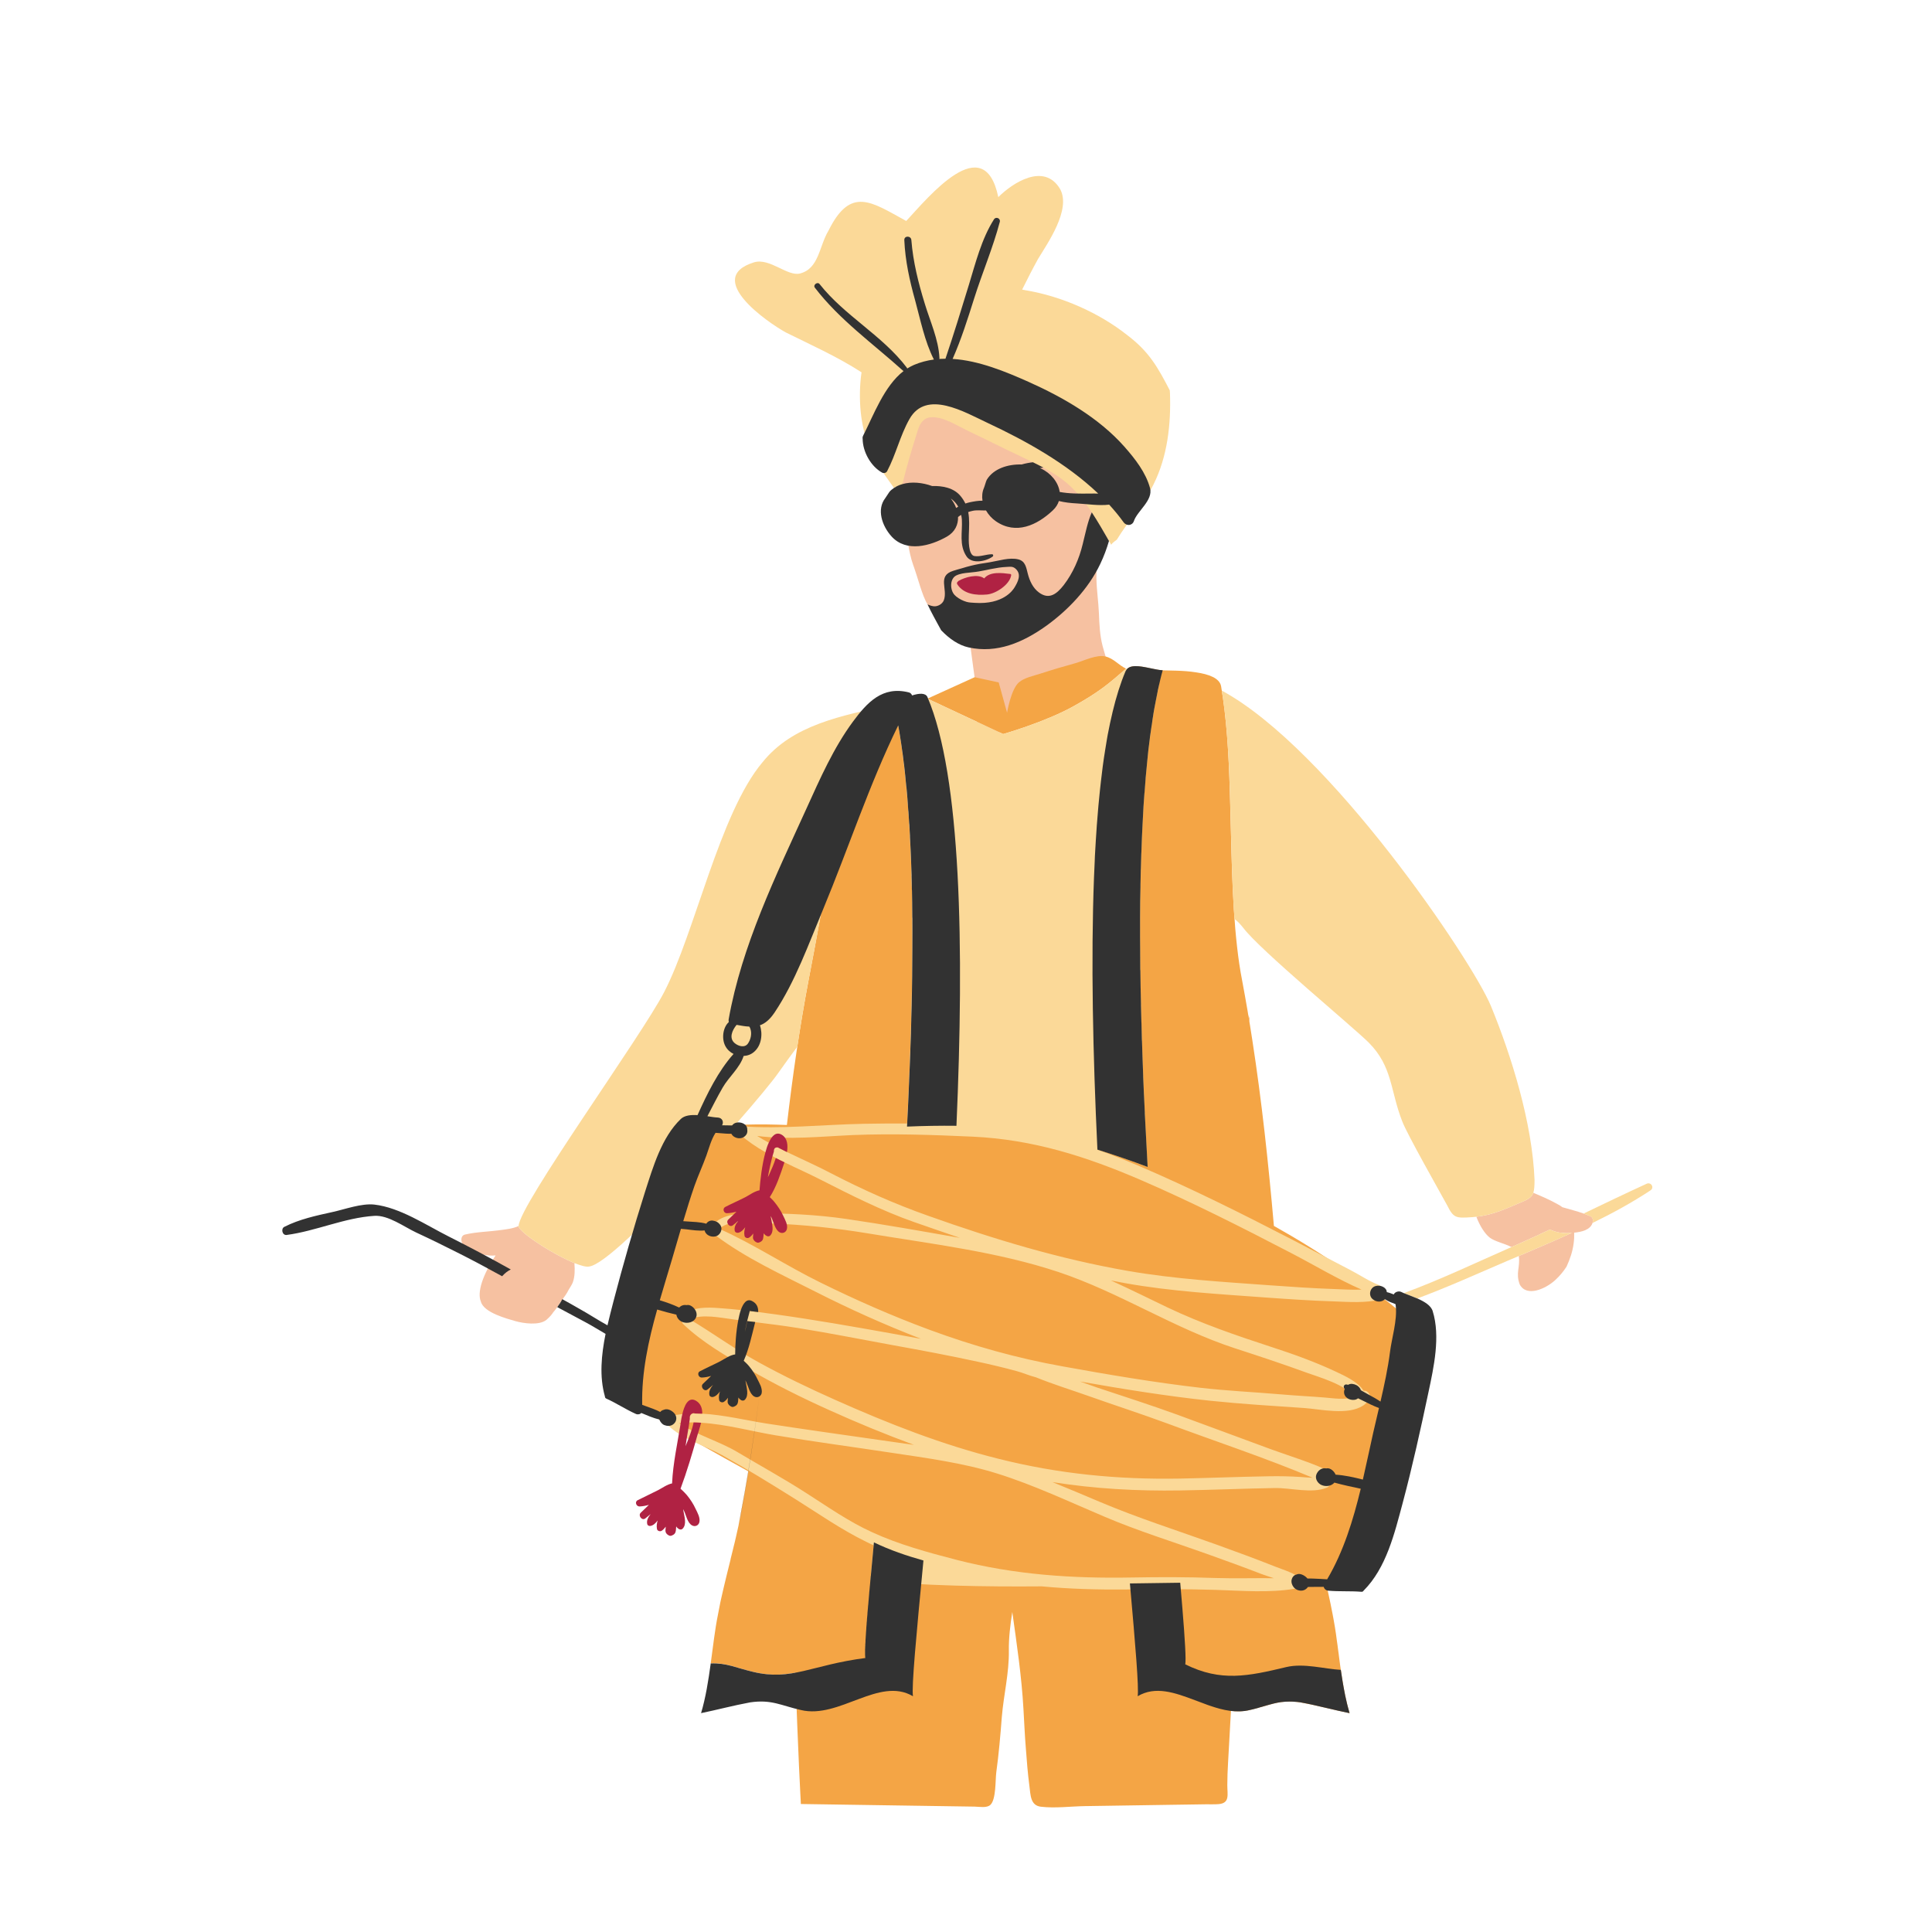 <svg width="145" height="145" viewBox="0 0 145 145" fill="none" xmlns="http://www.w3.org/2000/svg">
<path d="M43.123 94.801C41.658 94.212 39.377 92.77 38.954 92.135C38.931 92.113 38.924 92.067 38.924 92.015C38.508 92.211 37.934 92.271 37.534 92.324C36.651 92.445 35.76 92.453 34.891 92.657C34.672 92.709 34.604 92.928 34.634 93.117C34.74 93.812 35.707 94.023 36.266 94.159C36.583 94.235 36.892 94.25 37.194 94.22C36.235 95.677 35.79 96.984 36.092 97.694C36.318 98.525 38.063 98.97 38.675 99.151C39.256 99.317 40.464 99.506 41.016 99.053C41.069 99.015 41.356 98.736 41.446 98.6C41.469 98.562 41.499 98.525 41.522 98.487C41.575 98.434 41.688 98.29 41.824 98.102C41.914 97.973 42.013 97.822 42.103 97.671C42.126 97.641 42.156 97.611 42.179 97.573C42.337 97.354 42.549 97.075 42.685 96.788C42.821 96.576 42.934 96.387 42.987 96.251C43.153 95.821 43.145 95.247 43.115 94.892C43.115 94.862 43.123 94.832 43.123 94.801Z" fill="#F6C1A1"/>
<path d="M119.353 91.275C119.187 91.207 119.02 91.139 118.854 91.078C118.326 90.889 117.789 90.761 117.253 90.602C117.155 90.519 117.042 90.451 116.913 90.383C116.324 90.051 115.697 89.779 115.078 89.522C115.071 89.538 115.063 89.553 115.056 89.575C114.965 89.809 114.791 89.938 114.497 90.089C114.331 90.164 114.119 90.255 113.855 90.368C112.805 90.821 111.891 91.199 110.804 91.32C111.053 91.984 111.438 92.604 111.816 92.891C112.178 93.17 112.926 93.329 113.439 93.593C113.454 93.585 113.477 93.578 113.492 93.57C114.444 93.155 115.388 92.725 116.324 92.279C116.687 92.453 117.079 92.543 117.51 92.543C117.555 92.543 117.616 92.543 117.669 92.543C117.759 92.536 117.857 92.536 117.971 92.528C116.649 93.132 115.312 93.706 113.991 94.265C114.104 95.149 113.734 95.519 114.059 96.402C114.587 97.384 116.022 96.712 116.709 96.085C117.057 95.768 117.336 95.428 117.57 95.066C117.827 94.507 118.031 93.925 118.107 93.299C118.144 93.034 118.152 92.77 118.144 92.513C118.696 92.46 119.338 92.317 119.519 91.796C119.519 91.796 119.519 91.796 119.519 91.788C119.587 91.599 119.557 91.373 119.353 91.275Z" fill="#F6C1A1"/>
<path d="M83.375 39.127C83.345 37.995 83.307 36.862 83.277 35.721C82.477 31.039 81.064 27.565 74.305 27.437C73.716 27.482 73.127 27.527 72.53 27.573C72.53 27.573 65.809 29.861 67.455 37.474C67.606 38.183 67.652 38.047 67.773 38.682C68.067 40.2 68.203 41.461 68.52 42.352C68.921 43.462 69.2 44.686 69.615 45.365C70.99 47.623 72.417 47.593 73.021 47.45C72.878 47.699 72.765 47.948 72.825 48.462C73.135 50.916 73.414 52.321 73.437 53.778C73.437 53.982 72.916 54.798 73.067 54.979C73.18 55.13 73.422 55.085 73.618 55.085C75.846 55.085 77.636 54.088 79.539 53.008C80.619 52.411 81.699 51.77 82.869 51.324C83.292 51.143 83.315 51.188 83.292 50.795C83.239 49.987 82.952 49.24 82.748 48.469C82.544 47.676 82.507 46.853 82.477 46.038C82.439 45.154 82.303 44.278 82.288 43.394C82.288 43.024 82.295 42.654 82.31 42.284C82.907 41.272 83.292 40.2 83.375 39.127Z" fill="#F6C1A1"/>
<path d="M93.692 76.201C93.722 76.374 93.745 76.54 93.775 76.714C93.782 76.525 93.775 76.344 93.692 76.201Z" fill="#F4A545"/>
<path d="M80.581 53C82.462 51.951 83.171 51.354 84.516 50.184C83.927 49.904 83.594 49.421 82.968 49.27C82.295 49.111 81.359 49.587 80.725 49.768C79.841 50.017 78.965 50.267 78.097 50.553C77.598 50.72 76.873 50.856 76.465 51.218C75.869 51.747 75.582 53.491 75.582 53.491L74.955 51.218L73.15 50.825L69.608 52.434L75.287 55.092C75.287 55.092 78.429 54.201 80.581 53Z" fill="#F4A545"/>
<path d="M99.921 118.847C100.125 118.809 100.322 118.772 100.518 118.734C100.518 118.734 100.518 118.734 100.526 118.734L102.625 113.825L104.724 108.909L105.366 98.683C102.542 96.319 99.249 94.046 95.609 92.007C95.194 87.287 94.703 82.673 93.985 78.036C93.759 76.555 93.502 75.068 93.223 73.58C93.064 72.772 92.943 71.934 92.845 71.065C92.43 67.425 92.43 63.324 92.301 59.397C92.218 56.603 92.06 53.892 91.644 51.498C91.531 50.886 90.7 50.599 89.779 50.463C89.273 50.38 88.744 50.35 88.284 50.335C87.838 50.319 87.468 50.319 87.264 50.312C86.358 50.267 84.817 49.579 84.47 50.388C81.759 56.724 81.653 71.412 82.37 86.282C82.136 86.207 81.91 86.147 81.683 86.079C81.411 85.996 81.139 85.912 80.867 85.829C80.324 85.678 79.772 85.52 79.213 85.376C76.276 84.621 73.074 84.44 69.879 84.5C69.275 84.508 68.671 84.53 68.074 84.553C68.709 72.243 68.754 60.039 67.077 52.774C66.911 52.849 66.753 52.932 66.609 53.001C66.571 53.023 66.534 53.038 66.496 53.061C66.367 53.121 66.247 53.182 66.156 53.227C65.952 53.318 65.763 53.416 65.575 53.529C64.691 54.065 64.019 54.836 63.83 55.885C63.218 59.397 62.72 62.32 62.199 65.288C61.746 67.878 61.27 70.506 60.681 73.58C59.993 77.213 59.48 80.815 59.057 84.432C58.06 84.394 57.071 84.372 56.081 84.402C55.009 84.425 53.929 84.508 52.834 84.681C52.804 84.689 52.781 84.689 52.751 84.697L46.891 104.725C47.623 105.299 48.409 105.842 49.224 106.379C51.384 107.798 53.778 109.105 56.165 110.427C55.991 111.461 55.81 112.503 55.606 113.553C55.583 113.719 55.545 113.878 55.515 114.036C55.485 114.195 55.455 114.354 55.425 114.505C55.372 114.754 55.311 115.003 55.258 115.252C55.251 115.283 55.243 115.32 55.236 115.35C55.183 115.585 55.13 115.819 55.069 116.045C55.054 116.106 55.039 116.166 55.024 116.234C54.964 116.483 54.903 116.74 54.835 116.997C54.835 117.012 54.828 117.035 54.828 117.05C54.745 117.382 54.662 117.722 54.579 118.054C54.541 118.19 54.511 118.326 54.48 118.462C54.435 118.628 54.397 118.794 54.36 118.96C54.322 119.104 54.292 119.24 54.261 119.383C54.216 119.572 54.178 119.753 54.133 119.942C54.11 120.055 54.088 120.169 54.058 120.282C53.997 120.584 53.937 120.879 53.884 121.181C53.65 122.329 53.514 123.59 53.34 124.843C54.541 124.791 55.236 125.176 56.527 125.478C56.557 125.485 56.587 125.493 56.61 125.493C56.708 125.516 56.806 125.538 56.897 125.553C56.935 125.561 56.98 125.576 57.018 125.584C57.131 125.599 57.245 125.614 57.35 125.629C57.388 125.636 57.418 125.636 57.448 125.644C57.562 125.652 57.675 125.667 57.781 125.674C57.796 125.674 57.803 125.674 57.819 125.674C57.932 125.682 58.045 125.682 58.151 125.689C58.173 125.689 58.196 125.689 58.211 125.689C58.332 125.689 58.438 125.682 58.551 125.682C58.566 125.674 58.589 125.674 58.604 125.674C58.838 125.659 59.08 125.636 59.314 125.599C59.321 125.599 59.329 125.599 59.337 125.599C59.457 125.584 59.571 125.561 59.691 125.538C59.699 125.538 59.699 125.538 59.699 125.538C59.865 131.051 60.107 135.394 60.107 135.394C61.444 135.409 62.78 135.431 64.117 135.454C66.292 135.484 68.459 135.522 70.627 135.552C71.473 135.567 72.319 135.575 73.157 135.59C73.504 135.598 74.071 135.711 74.335 135.454C74.765 135.039 74.697 133.589 74.773 133.015C74.962 131.64 75.083 130.243 75.188 128.861C75.332 127.162 75.74 125.576 75.717 123.877C75.702 122.933 75.823 121.959 75.974 120.984C76.314 123.409 76.676 125.833 76.812 128.265C76.872 129.254 76.91 130.251 76.993 131.233C77.061 132.169 77.137 133.113 77.258 134.034C77.348 134.737 77.333 135.507 78.126 135.598C79.191 135.726 80.369 135.567 81.441 135.552C83.586 135.515 85.731 135.484 87.868 135.454C88.737 135.439 89.605 135.424 90.474 135.416C90.806 135.409 91.146 135.431 91.478 135.401C92.316 135.318 92.112 134.691 92.112 133.981C92.112 132.849 92.211 131.723 92.263 130.598C92.301 129.866 92.339 129.133 92.384 128.408C92.853 128.461 93.328 128.453 93.797 128.34C95.299 128 95.987 127.532 97.603 127.766C98.872 128 100.14 128.34 101.288 128.574C100.956 127.464 100.76 126.248 100.586 125.025C100.563 124.813 100.533 124.609 100.503 124.398C100.48 124.209 100.458 124.013 100.427 123.824C100.397 123.575 100.367 123.333 100.329 123.099C100.314 122.948 100.284 122.797 100.269 122.646C100.239 122.472 100.216 122.291 100.186 122.11C100.155 121.898 100.118 121.702 100.08 121.498C100.057 121.392 100.042 121.286 100.02 121.181C99.921 120.645 99.808 120.108 99.687 119.565C99.634 119.353 99.589 119.134 99.536 118.915C99.665 118.892 99.793 118.87 99.921 118.847Z" fill="#F4A545"/>
<path d="M116.325 92.279C115.389 92.725 114.445 93.155 113.493 93.57C113.478 93.578 113.455 93.586 113.44 93.593C110.774 94.764 108.108 96.04 105.359 97.052C105.654 97.173 106.016 97.301 106.371 97.452C108.652 96.606 110.88 95.594 113.1 94.643C113.395 94.522 113.697 94.394 113.991 94.265C115.313 93.706 116.65 93.132 117.971 92.528C117.858 92.536 117.76 92.536 117.669 92.543C117.178 92.566 116.733 92.468 116.325 92.279Z" fill="#FBD998"/>
<path d="M123.582 88.843C121.996 89.568 120.425 90.323 118.854 91.078C119.021 91.138 119.187 91.206 119.353 91.282C119.557 91.373 119.587 91.599 119.519 91.788C121.022 91.055 122.487 90.255 123.869 89.341C124.186 89.129 123.914 88.692 123.582 88.843Z" fill="#FBD998"/>
<path d="M52.751 84.697C52.948 84.666 53.144 84.636 53.348 84.606C53.363 84.606 53.386 84.606 53.408 84.598C53.597 84.576 53.786 84.553 53.967 84.531C54.171 84.508 54.375 84.493 54.571 84.478C54.775 84.463 54.971 84.447 55.168 84.432H55.175C56.776 82.605 58.008 81.109 58.377 80.573C58.899 79.833 59.382 79.176 59.843 78.549C60.092 76.903 60.364 75.241 60.681 73.58C61.95 66.995 62.675 62.471 63.83 55.885C64.057 54.617 64.993 53.756 66.156 53.219C66.322 53.144 66.549 53.031 66.806 52.902C63.181 53.725 59.51 54.367 57.222 57.215C54.005 61.036 52.162 69.993 49.844 74.463C48.144 77.764 38.954 90.451 38.923 92.015C38.923 92.067 38.931 92.113 38.953 92.135C39.377 92.77 41.657 94.212 43.122 94.801C43.598 94.99 43.983 95.096 44.202 95.058C45.26 94.945 48.537 91.713 51.686 88.314L52.751 84.697Z" fill="#FBD998"/>
<path d="M110.495 91.35C110.601 91.343 110.699 91.335 110.805 91.32C111.892 91.199 112.806 90.821 113.856 90.368C114.12 90.255 114.331 90.164 114.497 90.089C114.792 89.938 114.966 89.809 115.056 89.575C115.064 89.553 115.071 89.537 115.079 89.522C115.147 89.303 115.17 89.009 115.17 88.563C115.003 84.281 113.448 79.274 111.892 75.491C110.48 72.092 99.794 56.218 91.698 51.83C92.528 56.92 92.234 63.324 92.649 68.966C92.861 69.124 93.08 69.343 93.322 69.653C94.552 71.292 101.576 77.099 102.724 78.247C104.529 80.06 104.332 81.85 105.239 84.153C105.563 85.052 108.116 89.545 108.607 90.451C109.098 91.433 109.264 91.433 110.495 91.35Z" fill="#FBD998"/>
<path d="M100.08 96.742C98.487 96.689 96.893 96.576 95.307 96.463C91.743 96.206 88.17 95.995 84.644 95.383C79.493 94.484 74.599 93.004 69.675 91.252C67.13 90.353 64.759 89.296 62.357 88.05C61.277 87.483 60.16 86.993 59.065 86.464C58.853 86.358 58.634 86.252 58.415 86.139C58.4 86.139 58.385 86.124 58.37 86.116C58.272 86.109 58.196 86.132 58.151 86.177C58.196 86.132 58.272 86.109 58.37 86.116C58.143 86.003 57.917 85.882 57.698 85.761C57.403 85.603 57.109 85.429 56.829 85.255C59.201 85.558 61.64 85.293 64.011 85.188C66.987 85.067 70.023 85.172 72.998 85.308C77.529 85.52 81.509 86.788 85.64 88.571C89.484 90.232 93.223 92.128 96.938 94.061C98.668 94.96 100.39 96.002 102.187 96.787C101.477 96.818 100.752 96.765 100.08 96.742ZM92.679 101.19C94.514 101.787 96.327 102.384 98.139 103.048C98.781 103.282 101.183 103.977 101.59 104.853C100.948 105.08 100.08 104.944 99.468 104.891C98.358 104.8 97.24 104.747 96.13 104.649C94.106 104.476 92.075 104.385 90.058 104.151C86.607 103.751 83.171 103.169 79.757 102.55C76.299 101.93 73.021 101.009 69.713 99.786C66.941 98.759 64.23 97.565 61.58 96.259C59.019 95.005 56.595 93.389 53.99 92.226C54.783 91.433 56.859 91.788 57.811 91.818C60.281 91.909 62.69 92.166 65.129 92.566C69.894 93.359 74.856 93.94 79.455 95.473C84.024 96.999 88.102 99.695 92.679 101.19ZM82.914 113.84C85.399 114.897 87.989 115.698 90.527 116.604C91.924 117.103 93.321 117.609 94.71 118.145C94.952 118.235 95.269 118.334 95.602 118.447C94.144 118.432 92.679 118.477 91.221 118.432C89.137 118.356 87.068 118.356 84.976 118.394C80.475 118.477 76.147 118.19 71.775 117.065C69.645 116.514 67.455 115.917 65.454 114.996C63.687 114.195 62.086 113.062 60.454 112.02C58.785 110.948 57.033 109.989 55.326 108.969C53.974 108.168 52.283 107.7 50.969 106.809C51.007 106.802 51.044 106.794 51.09 106.794C51.294 106.771 51.513 106.764 51.731 106.756C51.837 106.756 51.951 106.756 52.056 106.756C52.245 106.764 52.426 106.764 52.615 106.779C54.503 106.892 56.467 107.436 58.211 107.723C61.081 108.206 63.958 108.584 66.836 109.022C69.487 109.422 72.258 109.785 74.818 110.585C77.582 111.446 80.256 112.715 82.914 113.84ZM103.773 96.735C103.735 96.614 103.652 96.501 103.509 96.448C102.814 96.198 102.028 95.67 101.341 95.315C99.868 94.552 98.403 93.774 96.931 93.011C93.192 91.078 89.424 89.198 85.557 87.536C84.417 87.053 83.292 86.607 82.151 86.215C82.317 86.267 82.484 86.313 82.642 86.366C83.05 86.494 83.458 86.63 83.858 86.766C84.628 87.023 85.384 87.294 86.131 87.582C85.346 73.723 85.157 59.427 87 51.362C86.094 50.931 85.24 50.523 84.508 50.184C83.171 51.354 82.461 51.951 80.581 53.001C78.428 54.201 75.287 55.092 75.287 55.092L69.615 52.434H69.607C68.928 52.668 68.255 52.933 67.606 53.25L67.772 52.676C67.546 52.736 67.319 52.782 67.085 52.842C68.739 60.062 68.709 72.122 68.082 84.319C66.994 84.311 65.914 84.327 64.842 84.342C61.723 84.402 58.657 84.757 55.53 84.523C55.266 84.5 55.213 84.893 55.425 84.999C55.44 85.037 55.47 85.082 55.508 85.12C56.112 85.648 56.761 86.086 57.449 86.479C57.622 86.585 57.796 86.683 57.977 86.773C58.06 86.819 58.143 86.864 58.226 86.909C58.438 87.023 58.657 87.128 58.876 87.234C59.767 87.672 60.681 88.072 61.564 88.525C63.898 89.711 66.156 90.859 68.633 91.728C69.773 92.12 70.906 92.521 72.047 92.906C69.215 92.407 66.375 91.901 63.528 91.486C61.27 91.154 59.004 91.063 56.724 91.048C55.674 91.04 53.854 91.078 53.34 92.219C53.242 92.438 53.438 92.634 53.612 92.611C53.635 92.649 53.665 92.687 53.703 92.717C55.953 94.416 58.687 95.67 61.194 96.939C63.762 98.245 66.39 99.423 69.079 100.465C69.094 100.473 69.101 100.473 69.109 100.48C68.354 100.337 67.599 100.201 66.836 100.065C63.966 99.552 61.089 99.046 58.204 98.645C57.773 98.585 57.343 98.525 56.905 98.472C56.701 98.449 56.497 98.419 56.293 98.396C56.285 98.396 56.278 98.396 56.27 98.396C56.225 98.555 56.134 98.925 56.081 99.151C56.097 99.159 56.112 99.159 56.127 99.159C56.338 99.189 56.55 99.212 56.761 99.242C57.788 99.37 58.823 99.499 59.858 99.665C62.274 100.05 64.676 100.533 67.085 100.971C69.184 101.349 71.276 101.742 73.361 102.195C74.35 102.406 75.332 102.64 76.306 102.905C76.789 103.033 77.265 103.252 77.756 103.373C79.04 103.894 80.384 104.309 81.668 104.763C83.639 105.465 85.618 106.099 87.581 106.824C91.214 108.176 94.952 109.407 98.524 110.91C98.207 110.902 97.882 110.865 97.603 110.849C96.802 110.797 96.025 110.782 95.232 110.797C93.004 110.834 90.783 110.925 88.563 110.97C83.911 111.053 79.478 110.623 74.962 109.49C70.71 108.433 66.647 106.832 62.652 105.049C60.703 104.181 58.785 103.26 56.92 102.233C55.13 101.251 53.499 100.05 51.754 99.008C52.743 98.6 54.02 98.894 55.032 99.023C55.16 99.038 55.281 99.061 55.409 99.076C55.636 99.098 55.855 99.129 56.081 99.151C56.134 98.925 56.225 98.555 56.27 98.396C56.051 98.366 55.825 98.343 55.606 98.321C55.07 98.26 54.533 98.215 53.997 98.177C53.106 98.109 52.019 98.064 51.316 98.691C51.218 98.781 51.226 98.894 51.278 98.978C51.18 99.076 51.15 99.249 51.271 99.37C52.683 100.73 54.465 101.749 56.142 102.731C58.105 103.871 60.145 104.891 62.214 105.82C64.313 106.771 66.443 107.647 68.595 108.44C67.772 108.32 66.949 108.214 66.141 108.093C63.256 107.678 60.364 107.277 57.486 106.832C56.006 106.598 54.33 106.19 52.706 106.099C52.509 106.092 52.306 106.084 52.109 106.084C52.064 106.084 52.011 106.084 51.966 106.084C51.709 106.084 51.46 106.099 51.211 106.129C50.901 106.16 50.591 106.213 50.297 106.288C50.13 106.197 49.957 106.28 49.881 106.424C49.655 106.583 49.798 106.99 50.108 106.945C51.195 108.017 52.887 108.486 54.194 109.211C56.051 110.245 57.894 111.386 59.691 112.511C61.459 113.621 63.158 114.814 65.038 115.728C65.212 115.819 65.386 115.894 65.567 115.977C65.476 116.921 65.393 117.805 65.318 118.621C69.328 119.013 73.867 119.096 78.202 119.059C78.194 119.059 78.186 119.059 78.179 119.059C80.271 119.255 82.378 119.315 84.53 119.293C86.773 119.263 89.001 119.255 91.244 119.323C93.192 119.383 95.262 119.565 97.203 119.232C97.595 119.482 98.101 118.923 97.724 118.56C97.195 118.062 96.357 117.835 95.692 117.571C94.22 116.982 92.732 116.446 91.237 115.902C88.337 114.86 85.391 113.923 82.552 112.722C81.374 112.224 80.18 111.718 78.987 111.235C82.144 111.733 85.316 111.914 88.578 111.861C90.942 111.824 93.306 111.718 95.67 111.68C96.855 111.658 98.449 112.111 99.566 111.658C99.748 111.59 99.838 111.439 99.861 111.288C100.171 111.136 100.299 110.676 99.906 110.479C98.456 109.77 96.908 109.324 95.398 108.773C93.041 107.912 90.7 107.028 88.337 106.167C86.358 105.45 84.357 104.808 82.355 104.143C81.925 103.992 81.487 103.841 81.056 103.683C84.311 104.257 87.589 104.785 90.874 105.133C93.208 105.374 95.556 105.518 97.897 105.676C99.106 105.759 101.152 106.25 102.308 105.488C102.353 105.465 102.398 105.435 102.436 105.389C102.542 105.306 102.64 105.223 102.723 105.11C102.988 104.77 102.67 104.324 102.346 104.385C101.923 103.705 100.933 103.267 100.299 102.965C98.766 102.24 97.097 101.636 95.488 101.115C92.785 100.231 90.194 99.348 87.619 98.124C86.207 97.445 84.802 96.75 83.375 96.1C83.722 96.168 84.062 96.236 84.409 96.297C87.929 96.931 91.493 97.12 95.043 97.384C96.727 97.505 98.411 97.618 100.095 97.671C101.243 97.716 102.497 97.807 103.622 97.528C104.037 97.429 104.022 96.946 103.773 96.735Z" fill="#FBD998"/>
<path d="M58.967 24.945C60.674 25.798 62.833 26.757 64.661 27.943C64.585 28.449 64.548 28.955 64.54 29.453C64.51 31.432 64.888 33.229 65.93 34.921C66.292 35.502 66.693 36.061 67.093 36.62C67.289 36.492 67.501 36.394 67.727 36.333C68.059 34.951 68.467 33.622 68.89 32.263C69.102 31.606 69.442 31.349 69.857 31.319C70.756 31.236 71.828 31.945 72.606 32.316C73.573 32.776 74.539 33.252 75.506 33.728C76.17 34.053 76.85 34.362 77.522 34.694C77.787 34.823 78.043 34.951 78.308 35.095C78.625 35.268 78.934 35.45 79.237 35.639C80.385 36.364 81.223 37.368 81.94 38.455C82.401 39.15 82.816 39.883 83.232 40.6C83.292 40.698 83.353 40.797 83.405 40.902C83.383 40.849 83.541 40.706 83.821 40.502C84.682 39.09 85.822 37.851 86.57 36.364C87.627 34.256 87.891 31.825 87.808 29.499C87.808 29.431 87.801 29.363 87.793 29.295C86.894 27.565 86.252 26.402 84.599 25.149C82.484 23.472 79.667 22.233 76.994 21.788C76.903 21.773 76.805 21.758 76.714 21.735C77.099 20.957 77.492 20.187 77.9 19.447C78.617 18.254 80.4 15.746 79.569 14.198C78.376 12.167 75.997 13.722 74.924 14.795C73.852 9.659 69.683 14.795 68.014 16.585C65.394 15.15 63.845 13.956 62.184 17.302C61.467 18.495 61.467 20.164 60.039 20.527C59.088 20.761 57.774 19.334 56.588 19.689C52.774 20.882 57.66 24.227 58.967 24.945Z" fill="#FBD998"/>
<path d="M53.371 103.267C53.167 103.464 52.971 103.66 52.759 103.856C52.533 104.068 52.85 104.483 53.099 104.287C53.242 104.173 53.379 104.06 53.514 103.939C53.333 104.166 53.182 104.415 53.242 104.702C53.265 104.815 53.401 104.868 53.507 104.846C53.718 104.8 53.884 104.634 54.035 104.43C53.968 104.642 53.93 104.846 53.975 105.072C53.998 105.223 54.202 105.291 54.322 105.216C54.458 105.125 54.557 105.019 54.632 104.898C54.625 104.997 54.617 105.095 54.609 105.193C54.602 105.329 54.7 105.457 54.806 105.525C54.927 105.601 54.98 105.616 55.108 105.563C55.289 105.488 55.372 105.374 55.395 105.178C55.402 105.08 55.41 104.982 55.417 104.883C55.47 104.966 55.546 105.042 55.644 105.095C55.735 105.133 55.833 105.125 55.901 105.057C56.226 104.725 56.029 104.143 55.969 103.728C55.961 103.683 55.946 103.637 55.939 103.592C55.961 103.645 55.992 103.69 56.014 103.743C56.165 104.06 56.271 104.619 56.603 104.808C56.732 104.883 56.875 104.876 56.988 104.808C56.611 107.7 56.165 110.593 55.606 113.553C55.546 113.87 55.486 114.188 55.425 114.505C55.493 114.188 55.553 113.87 55.614 113.553C56.173 110.593 56.618 107.7 56.988 104.808C57.071 104.755 57.132 104.679 57.162 104.574C57.2 104.4 57.162 104.211 57.094 104.022C57.109 103.909 57.124 103.781 57.139 103.667C57.124 103.781 57.109 103.902 57.094 104.022C57.026 103.856 56.943 103.698 56.875 103.562C56.701 103.192 56.482 102.852 56.218 102.535C56.188 102.489 56.014 102.301 55.818 102.127C56.211 101.243 56.414 100.262 56.648 99.348L56.679 99.219C56.445 99.189 56.294 99.174 56.082 99.151C56.022 99.408 55.984 99.68 55.908 99.937C55.946 99.733 55.992 99.521 56.037 99.317C56.044 99.287 56.059 99.227 56.075 99.151C56.135 98.925 56.226 98.555 56.271 98.396C56.294 98.305 56.309 98.283 56.286 98.396C56.498 98.419 56.701 98.442 56.905 98.472C56.913 98.132 56.815 97.83 56.437 97.641C56.059 97.452 55.795 97.769 55.599 98.321C55.523 98.54 55.463 98.796 55.41 99.068C55.236 99.944 55.176 100.994 55.176 101.651C54.791 101.696 54.383 101.991 54.073 102.157C53.567 102.421 53.039 102.648 52.525 102.92C52.298 103.033 52.419 103.388 52.661 103.388C52.903 103.381 53.137 103.335 53.371 103.267Z" fill="#323232"/>
<path d="M103.411 97.029V97.022C103.411 97.014 103.419 97.014 103.419 97.014C103.419 97.022 103.419 97.022 103.411 97.029ZM107.527 98.404C107.399 97.981 106.908 97.686 106.372 97.452C106.017 97.301 105.654 97.173 105.36 97.052C105.292 97.022 105.224 96.991 105.163 96.961C104.967 96.871 104.687 96.961 104.604 97.15C104.431 97.082 104.257 97.014 104.083 96.976C104.061 96.599 103.577 96.417 103.23 96.523C102.799 96.651 102.679 97.248 103.041 97.52C103.185 97.633 103.358 97.694 103.517 97.686C103.524 97.686 103.524 97.686 103.524 97.686C103.638 97.679 103.743 97.648 103.842 97.588C103.842 97.588 103.842 97.588 103.842 97.58C103.872 97.558 103.91 97.535 103.932 97.505C103.947 97.512 103.97 97.528 103.985 97.535C104.212 97.686 104.484 97.784 104.733 97.875C104.74 97.92 104.748 97.966 104.755 98.018C104.876 99.091 104.446 100.465 104.325 101.447C104.166 102.701 103.894 103.947 103.608 105.193C103.343 105.012 103.064 104.853 102.777 104.702C102.565 104.589 102.354 104.46 102.135 104.339C102.112 104.279 102.09 104.226 102.052 104.173C101.908 103.985 101.727 103.894 101.493 103.864C101.38 103.849 101.266 103.879 101.176 103.932C101.146 103.924 101.108 103.917 101.078 103.909C100.889 103.871 100.783 104.075 100.904 104.219C100.911 104.226 100.919 104.234 100.927 104.241C100.896 104.309 100.874 104.377 100.874 104.453C100.859 104.883 101.289 105.117 101.674 105.057C101.765 105.042 101.855 105.004 101.923 104.944C102.044 105.004 102.165 105.057 102.278 105.117C102.679 105.321 103.079 105.518 103.494 105.676C103.351 106.288 103.207 106.907 103.064 107.519C102.807 108.674 102.558 109.86 102.286 111.046C101.606 110.872 100.927 110.721 100.239 110.676C100.149 110.457 99.945 110.26 99.733 110.207C99.665 110.192 99.597 110.192 99.537 110.207C99.205 110.14 98.918 110.351 98.797 110.661C98.676 110.97 98.888 111.318 99.167 111.446C99.492 111.597 99.922 111.544 100.149 111.272C100.798 111.454 101.463 111.589 102.127 111.733C101.553 114.104 100.828 116.461 99.605 118.53C99.439 118.515 99.273 118.507 99.106 118.5C98.797 118.492 98.457 118.462 98.125 118.469C97.966 118.273 97.679 118.115 97.46 118.13C97.392 118.137 97.339 118.152 97.294 118.175C97.12 118.213 96.992 118.356 96.947 118.53C96.856 118.824 97.067 119.202 97.339 119.315C97.551 119.406 97.792 119.413 97.989 119.278C98.064 119.232 98.117 119.172 98.162 119.104C98.412 119.104 98.653 119.096 98.895 119.096C99.046 119.096 99.197 119.096 99.348 119.096C99.378 119.247 99.529 119.376 99.688 119.383C100.511 119.459 101.349 119.398 102.173 119.466C102.256 119.474 102.309 119.436 102.339 119.383C104.046 117.676 104.665 115.071 105.269 112.82C106.002 110.072 106.621 107.27 107.21 104.483C107.61 102.603 108.116 100.307 107.527 98.404Z" fill="#323232"/>
<path d="M76.147 44.081C76.019 44.3 75.286 45.388 73.157 45.245C72.945 45.229 72.734 45.229 72.537 45.169C72.273 45.093 71.986 44.95 71.767 44.769C71.722 44.731 71.684 44.693 71.646 44.656C71.299 44.3 71.261 43.447 71.767 43.19C72.062 43.047 72.394 43.009 72.719 42.979C73.051 42.949 73.376 42.911 73.7 42.843C73.927 42.805 74.146 42.752 74.373 42.707C74.765 42.632 75.158 42.563 75.558 42.548C75.853 42.533 76.026 42.496 76.246 42.707C76.676 43.122 76.397 43.666 76.147 44.081ZM83.231 40.6C82.816 39.883 82.4 39.15 81.94 38.455C81.623 39.173 81.472 39.996 81.26 40.834C80.996 41.937 80.528 43.009 79.833 43.915C79.312 44.58 78.738 45.033 77.975 44.467C77.522 44.134 77.273 43.591 77.137 43.054C77.016 42.594 76.963 42.118 76.427 41.982C75.755 41.816 74.931 42.095 74.274 42.201C74.018 42.246 73.768 42.277 73.512 42.322C73.066 42.405 72.636 42.511 72.205 42.647C71.978 42.715 71.752 42.767 71.533 42.843C70.317 43.228 71.163 44.217 70.831 45.063C70.717 45.343 70.362 45.539 70.068 45.501C69.909 45.479 69.766 45.433 69.615 45.365C69.766 45.682 69.924 45.992 70.083 46.287C70.264 46.634 70.453 46.959 70.634 47.299C71.238 47.933 71.941 48.424 72.696 48.59C74.826 49.058 76.767 48.22 78.496 46.989C80.15 45.803 81.691 44.187 82.574 42.329C82.846 41.763 83.058 41.189 83.231 40.6Z" fill="#323232"/>
<path d="M71.76 38.123C71.669 37.866 71.526 37.632 71.359 37.413C71.586 37.572 71.775 37.776 71.918 38.025C71.865 38.055 71.813 38.085 71.76 38.123ZM67.765 27.814C67.78 27.829 67.802 27.837 67.817 27.845C66.352 28.977 65.559 31.175 64.782 32.693C64.736 32.783 64.729 32.867 64.744 32.942C64.751 33.901 65.348 34.989 66.194 35.465C66.322 35.54 66.504 35.502 66.579 35.366C67.244 34.105 67.553 32.693 68.255 31.454C69.517 29.204 72.409 30.941 74.108 31.734C76.971 33.071 80.044 34.777 82.423 37.043C82.204 37.035 81.985 37.043 81.774 37.043C81.011 37.05 80.263 37.058 79.531 36.922C79.433 36.19 78.851 35.495 78.134 35.17C78.103 35.155 78.073 35.14 78.043 35.132C78.134 35.117 78.217 35.102 78.307 35.094C78.043 34.951 77.786 34.823 77.522 34.694C77.25 34.724 76.963 34.777 76.676 34.86C75.649 34.83 74.569 35.17 74.063 36.001C74.003 36.099 73.897 36.507 73.852 36.605C73.716 36.914 73.686 37.247 73.738 37.579C73.414 37.572 73.066 37.639 72.809 37.692C72.689 37.715 72.568 37.753 72.454 37.791C72.364 37.609 72.251 37.42 72.1 37.239C71.586 36.605 70.725 36.454 69.955 36.477C69.245 36.22 68.429 36.129 67.727 36.333C67.425 36.416 67.145 36.56 66.904 36.764C66.874 36.794 66.843 36.824 66.805 36.854C66.722 36.937 66.511 37.3 66.443 37.383C65.786 38.221 66.186 39.452 66.904 40.252C68.021 41.491 69.841 40.97 71.065 40.275C71.684 39.92 71.918 39.369 71.903 38.803C71.979 38.742 72.054 38.689 72.137 38.644C72.16 38.757 72.183 38.87 72.19 38.991C72.243 39.966 71.964 40.887 72.538 41.755C72.938 42.36 74.018 42.133 74.501 41.77C74.569 41.718 74.554 41.597 74.448 41.597C74.01 41.597 73.565 41.801 73.134 41.733C72.658 41.657 72.704 40.487 72.711 40.169C72.734 39.535 72.772 38.969 72.666 38.432C72.772 38.395 72.877 38.364 72.983 38.342C73.3 38.266 73.663 38.319 74.003 38.312C74.184 38.629 74.441 38.916 74.75 39.127C76.253 40.154 77.832 39.422 79.017 38.304C79.251 38.085 79.395 37.843 79.47 37.602C79.908 37.708 80.354 37.76 80.815 37.783C81.54 37.821 82.476 37.972 83.246 37.874C83.632 38.297 83.994 38.735 84.326 39.195C84.545 39.497 84.983 39.467 85.104 39.097C85.361 38.342 86.554 37.549 86.313 36.635C85.995 35.457 85.18 34.422 84.387 33.524C82.476 31.364 79.795 29.823 77.197 28.66C75.483 27.897 73.466 27.059 71.495 26.938C72.145 25.466 72.628 23.933 73.112 22.399C73.716 20.481 74.524 18.593 75.037 16.652C75.105 16.38 74.743 16.237 74.599 16.463C73.663 17.936 73.217 19.741 72.711 21.395C72.145 23.245 71.579 25.088 70.959 26.923C70.801 26.923 70.65 26.931 70.491 26.938C70.506 26.916 70.514 26.885 70.506 26.848C70.438 25.481 69.804 24.106 69.411 22.807C68.928 21.244 68.527 19.651 68.399 18.019C68.376 17.679 67.855 17.672 67.87 18.019C67.938 19.575 68.271 21.07 68.686 22.558C69.079 24 69.403 25.632 70.083 26.968C70.083 26.976 70.091 26.976 70.091 26.983C69.585 27.052 69.086 27.18 68.603 27.384C68.422 27.459 68.255 27.558 68.089 27.656C68.082 27.641 68.074 27.618 68.059 27.595C66.224 25.171 63.4 23.713 61.511 21.32C61.353 21.116 60.998 21.387 61.157 21.591C62.984 23.985 65.544 25.813 67.765 27.814Z" fill="#323232"/>
<path d="M86.131 87.551C86.056 86.222 85.988 84.885 85.92 83.556C85.92 83.526 85.92 83.496 85.92 83.466C85.897 83.043 85.882 82.62 85.86 82.204C85.86 82.159 85.86 82.114 85.852 82.068C85.837 81.653 85.822 81.23 85.799 80.807C85.799 80.784 85.799 80.762 85.799 80.739C85.769 79.871 85.731 79.017 85.709 78.156C85.709 78.119 85.701 78.081 85.701 78.043C85.693 77.643 85.678 77.235 85.671 76.827C85.663 76.774 85.663 76.722 85.663 76.676C85.656 76.268 85.641 75.868 85.633 75.468C85.633 75.423 85.633 75.385 85.633 75.34C85.61 74.501 85.595 73.671 85.588 72.847C85.58 72.817 85.58 72.787 85.58 72.757C85.58 72.364 85.573 71.971 85.573 71.579C85.573 71.526 85.573 71.473 85.573 71.42C85.565 71.035 85.565 70.65 85.565 70.272C85.565 70.219 85.565 70.166 85.565 70.121C85.565 69.728 85.565 69.343 85.565 68.958C85.565 68.935 85.565 68.913 85.565 68.89C85.565 68.497 85.573 68.112 85.573 67.719C85.573 67.704 85.573 67.689 85.573 67.667C85.58 67.289 85.588 66.919 85.595 66.541C85.595 66.489 85.595 66.443 85.595 66.39C85.603 66.028 85.61 65.673 85.618 65.318C85.618 65.265 85.625 65.205 85.625 65.152C85.633 64.797 85.641 64.434 85.656 64.087C85.656 64.042 85.656 64.004 85.663 63.966C85.686 63.233 85.716 62.516 85.754 61.806C85.754 61.768 85.754 61.723 85.761 61.685C85.776 61.346 85.792 61.021 85.814 60.688C85.822 60.636 85.822 60.583 85.822 60.522C85.844 60.198 85.867 59.88 85.89 59.563C85.897 59.518 85.897 59.473 85.905 59.427C85.927 59.095 85.95 58.77 85.98 58.453C85.98 58.438 85.98 58.423 85.98 58.415C86.011 58.09 86.041 57.773 86.071 57.464C86.071 57.434 86.079 57.403 86.079 57.373C86.109 57.071 86.139 56.769 86.169 56.474C86.177 56.429 86.184 56.376 86.184 56.331C86.222 56.044 86.252 55.757 86.29 55.477C86.298 55.432 86.305 55.387 86.305 55.342C86.343 55.055 86.388 54.775 86.426 54.496C86.426 54.473 86.433 54.443 86.441 54.42C86.479 54.141 86.517 53.869 86.562 53.605C86.569 53.582 86.569 53.567 86.569 53.552C86.615 53.287 86.66 53.023 86.713 52.766C86.721 52.729 86.728 52.683 86.736 52.645C86.781 52.396 86.826 52.162 86.879 51.92C86.887 51.875 86.894 51.837 86.902 51.792C86.955 51.558 87.007 51.324 87.06 51.097C87.068 51.067 87.075 51.037 87.083 50.999C87.143 50.765 87.196 50.531 87.264 50.304C86.683 50.274 85.822 49.98 85.203 49.995C84.885 50.002 84.629 50.085 84.5 50.334C84.485 50.35 84.478 50.365 84.47 50.387C84.1 51.256 83.775 52.291 83.496 53.454V53.461C83.367 53.997 83.246 54.564 83.133 55.16C83.118 55.258 83.103 55.364 83.08 55.462C83.028 55.764 82.982 56.067 82.929 56.384C82.929 56.384 82.929 56.384 82.929 56.391C82.808 57.124 82.71 57.894 82.62 58.695V58.702C82.597 58.929 82.567 59.155 82.544 59.389C82.544 59.389 82.544 59.389 82.544 59.397C82.506 59.744 82.476 60.099 82.439 60.462C82.431 60.583 82.416 60.711 82.408 60.832C82.378 61.194 82.348 61.565 82.318 61.942C82.295 62.32 82.265 62.705 82.242 63.09C82.219 63.475 82.197 63.86 82.174 64.253C82.174 64.389 82.167 64.525 82.159 64.661C82.136 65.054 82.121 65.454 82.106 65.862C81.872 72.024 82.023 79.131 82.363 86.282C83.639 86.683 84.9 87.113 86.131 87.581C86.131 87.566 86.131 87.559 86.131 87.551Z" fill="#323232"/>
<path d="M101.107 127.902C101.001 127.464 100.903 127.011 100.828 126.558C100.805 126.429 100.782 126.294 100.76 126.165C100.714 125.886 100.669 125.606 100.631 125.327C99.385 125.259 97.867 124.806 96.546 125.115C93.668 125.803 91.637 126.241 88.956 124.911C88.963 124.896 88.963 124.881 88.963 124.859C88.971 124.776 88.978 124.64 88.978 124.458C88.971 123.545 88.82 121.558 88.578 118.787C87.332 118.802 86.071 118.825 84.802 118.84C85.218 123.529 85.482 126.671 85.384 127.305C86.713 126.513 88.171 127.034 89.673 127.6C89.862 127.668 90.051 127.744 90.24 127.811C90.368 127.864 90.496 127.91 90.625 127.955C90.693 127.978 90.761 128 90.821 128.023C91.811 128.363 92.808 128.582 93.797 128.34C93.971 128.302 94.129 128.265 94.288 128.219C94.386 128.197 94.477 128.166 94.567 128.136C94.673 128.114 94.771 128.083 94.862 128.053C95.013 128.015 95.149 127.97 95.292 127.932C95.488 127.879 95.685 127.827 95.881 127.789C95.972 127.774 96.07 127.759 96.161 127.744C96.357 127.721 96.561 127.706 96.78 127.706C96.901 127.706 97.029 127.706 97.165 127.721C97.24 127.721 97.308 127.728 97.376 127.736C97.452 127.744 97.52 127.751 97.603 127.766C97.92 127.819 98.23 127.887 98.547 127.955C99.181 128.098 99.801 128.242 100.405 128.385C100.624 128.431 100.85 128.484 101.062 128.529C101.137 128.544 101.213 128.559 101.288 128.574C101.251 128.446 101.213 128.317 101.183 128.189C101.153 128.091 101.13 127.993 101.107 127.902Z" fill="#323232"/>
<path d="M28.094 90.406C27.12 90.3 25.896 90.761 24.952 90.965C23.721 91.237 22.475 91.501 21.343 92.075C21.063 92.211 21.184 92.725 21.509 92.687C23.721 92.392 25.851 91.395 28.094 91.252C29.144 91.184 30.322 92.075 31.243 92.505C32.331 93.011 33.411 93.54 34.483 94.084C35.563 94.628 36.628 95.202 37.685 95.783C37.889 95.556 38.101 95.39 38.335 95.277C36.802 94.416 35.246 93.593 33.675 92.8C31.976 91.947 30.02 90.625 28.094 90.406ZM56.142 78.308C55.908 78.662 55.433 78.527 55.153 78.3C54.685 77.922 54.949 77.326 55.282 76.918C55.629 76.978 55.939 77.039 56.233 77.046C56.271 77.099 56.301 77.152 56.324 77.235C56.437 77.59 56.346 78.005 56.142 78.308ZM69.608 52.321C69.472 51.996 69.004 52.019 68.452 52.193C68.415 52.087 68.332 51.996 68.211 51.966C66.225 51.468 65.084 52.714 64.012 54.164C62.562 56.127 61.542 58.446 60.538 60.658C58.219 65.756 55.667 70.967 54.685 76.518C54.685 76.533 54.685 76.54 54.685 76.555C54.677 76.608 54.685 76.654 54.7 76.707C54.247 77.114 54.149 77.96 54.436 78.504C54.579 78.776 54.798 78.972 55.055 79.1C53.9 80.392 53.069 82.091 52.351 83.692C51.861 83.662 51.392 83.707 51.105 83.972C49.655 85.354 49.013 87.589 48.417 89.432C47.556 92.15 46.763 94.907 46.045 97.656C45.894 98.245 45.736 98.849 45.592 99.469C44.882 99.076 44.195 98.623 43.5 98.237C43.07 97.988 42.639 97.747 42.201 97.505C42.096 97.716 41.952 97.928 41.824 98.102C42.534 98.487 43.243 98.857 43.953 99.242C44.459 99.514 44.95 99.823 45.449 100.11C45.132 101.689 44.973 103.313 45.403 104.815C45.403 104.876 45.426 104.929 45.502 104.966C46.257 105.306 46.959 105.775 47.714 106.114C47.858 106.182 48.032 106.152 48.13 106.046C48.56 106.22 49.013 106.432 49.481 106.53C49.55 106.711 49.685 106.885 49.852 106.953C50.063 107.036 50.305 107.051 50.501 106.915C50.712 106.771 50.803 106.537 50.735 106.296C50.66 106.009 50.259 105.737 49.972 105.767C49.912 105.775 49.852 105.79 49.806 105.812C49.701 105.835 49.617 105.895 49.55 105.971C49.225 105.797 48.855 105.676 48.507 105.548C48.409 105.51 48.303 105.472 48.198 105.435C48.145 103.026 48.658 100.632 49.323 98.283C49.799 98.426 50.282 98.555 50.765 98.668C50.796 98.895 50.962 99.099 51.166 99.197C51.551 99.378 52.125 99.265 52.261 98.811C52.374 98.464 52.057 98.041 51.732 97.951C51.657 97.935 51.589 97.935 51.528 97.951C51.309 97.913 51.113 97.988 50.969 98.132C50.509 97.913 50.018 97.739 49.519 97.588C49.814 96.561 50.131 95.549 50.426 94.545C50.652 93.774 50.879 92.996 51.105 92.226C51.241 92.234 51.385 92.256 51.521 92.264C51.966 92.317 52.434 92.392 52.88 92.347C52.956 92.679 53.333 92.86 53.665 92.8C54.051 92.74 54.292 92.249 54.043 91.916C53.9 91.728 53.726 91.637 53.484 91.607C53.295 91.584 53.106 91.682 53.008 91.841C52.533 91.705 51.996 91.705 51.505 91.667C51.43 91.66 51.355 91.652 51.279 91.652C51.543 90.769 51.815 89.885 52.117 89.016C52.389 88.239 52.736 87.499 53.016 86.721C53.197 86.222 53.371 85.527 53.703 85.021C53.831 85.029 53.968 85.044 54.103 85.052C54.36 85.074 54.624 85.097 54.889 85.089C54.927 85.157 54.972 85.218 55.032 85.271C55.349 85.512 55.795 85.49 56.022 85.142C56.09 85.029 56.105 84.893 56.082 84.772C56.097 84.357 55.584 84.16 55.229 84.266C55.1 84.304 55.01 84.379 54.942 84.47C54.693 84.455 54.443 84.463 54.194 84.455C54.337 84.213 54.217 83.896 53.877 83.874C53.665 83.866 53.386 83.821 53.091 83.775C53.469 83.058 53.831 82.325 54.239 81.623C54.7 80.822 55.531 80.143 55.81 79.252C56.097 79.237 56.377 79.138 56.596 78.942C57.147 78.474 57.26 77.613 57.034 76.948C57.411 76.82 57.766 76.533 58.129 75.997C59.692 73.663 60.704 70.808 61.784 68.225C63.695 63.619 65.228 58.906 67.41 54.443C67.44 54.579 67.463 54.715 67.486 54.858C67.493 54.904 67.501 54.949 67.508 54.987C67.546 55.213 67.584 55.44 67.614 55.666C67.622 55.712 67.629 55.757 67.637 55.81C67.667 56.021 67.697 56.233 67.727 56.452C67.735 56.482 67.735 56.512 67.743 56.542C67.773 56.784 67.803 57.026 67.833 57.275C67.841 57.328 67.848 57.381 67.856 57.434C67.878 57.683 67.909 57.94 67.939 58.196V58.204C67.969 58.461 67.992 58.718 68.014 58.982C68.022 59.035 68.029 59.087 68.037 59.148C68.06 59.405 68.082 59.669 68.105 59.933C68.105 59.971 68.112 60.009 68.112 60.047C68.135 60.296 68.15 60.545 68.165 60.794C68.173 60.84 68.173 60.885 68.18 60.93C68.196 61.202 68.218 61.481 68.233 61.761C68.241 61.814 68.241 61.859 68.249 61.912C68.264 62.184 68.279 62.448 68.294 62.72C68.294 62.743 68.294 62.765 68.294 62.796C68.309 63.083 68.324 63.377 68.339 63.672C68.339 63.724 68.347 63.777 68.347 63.838C68.377 64.434 68.392 65.046 68.415 65.665C68.415 65.711 68.415 65.764 68.415 65.816C68.422 66.118 68.437 66.436 68.437 66.745C68.445 66.775 68.445 66.806 68.445 66.828C68.452 67.13 68.452 67.433 68.46 67.742C68.46 67.772 68.46 67.81 68.46 67.848C68.468 68.165 68.468 68.49 68.468 68.815C68.475 68.852 68.475 68.898 68.475 68.935C68.475 69.593 68.483 70.265 68.475 70.937V71.073C68.475 71.752 68.468 72.44 68.46 73.134V73.233C68.46 73.588 68.452 73.935 68.445 74.29V74.328C68.437 74.683 68.43 75.037 68.422 75.4C68.422 75.408 68.422 75.415 68.422 75.423C68.415 75.785 68.407 76.148 68.392 76.51C68.392 76.533 68.392 76.563 68.392 76.586C68.377 77.311 68.354 78.036 68.324 78.768C68.324 78.799 68.324 78.829 68.324 78.851C68.294 79.584 68.271 80.332 68.233 81.072C68.233 81.087 68.233 81.102 68.233 81.124C68.188 82.257 68.135 83.39 68.075 84.531C68.075 84.538 68.075 84.546 68.075 84.553C69.306 84.5 70.552 84.478 71.783 84.493C72.372 71.073 72.138 58.234 69.608 52.321Z" fill="#323232"/>
<path d="M65.59 115.758C65.507 116.657 65.424 117.495 65.356 118.281C65.356 118.281 65.356 118.288 65.349 118.288C65.341 118.409 65.333 118.53 65.318 118.651C65.318 118.658 65.318 118.666 65.318 118.681C65.311 118.787 65.296 118.9 65.288 119.006C65.288 119.028 65.281 119.051 65.281 119.066C65.273 119.157 65.266 119.24 65.258 119.331C65.25 119.376 65.25 119.421 65.243 119.466C65.235 119.534 65.235 119.61 65.228 119.678C65.22 119.731 65.22 119.784 65.213 119.844C65.205 119.905 65.198 119.972 65.198 120.033C65.19 120.086 65.19 120.139 65.182 120.191C65.175 120.252 65.167 120.32 65.167 120.388C65.16 120.433 65.16 120.471 65.152 120.516C65.145 120.584 65.145 120.652 65.137 120.713C65.129 120.765 65.129 120.818 65.122 120.864C65.114 120.924 65.114 120.977 65.107 121.03C65.107 121.083 65.099 121.136 65.099 121.188C65.092 121.241 65.092 121.287 65.084 121.339C65.077 121.392 65.077 121.445 65.069 121.498C65.069 121.543 65.062 121.596 65.062 121.641C65.054 121.687 65.054 121.74 65.046 121.785C65.046 121.83 65.039 121.876 65.039 121.921C65.031 122.012 65.024 122.102 65.016 122.193C65.016 122.208 65.016 122.223 65.016 122.238C65.009 122.306 65.009 122.382 65.001 122.45C65.001 122.48 64.994 122.502 64.994 122.533C64.994 122.586 64.986 122.638 64.986 122.691C64.978 122.721 64.978 122.752 64.978 122.782C64.978 122.827 64.971 122.872 64.971 122.918C64.971 122.948 64.963 122.986 64.963 123.016C64.963 123.054 64.963 123.091 64.956 123.129C64.956 123.167 64.956 123.197 64.956 123.227C64.948 123.265 64.948 123.303 64.948 123.333C64.948 123.363 64.941 123.394 64.941 123.424C64.941 123.454 64.941 123.492 64.941 123.522C64.933 123.552 64.933 123.575 64.933 123.605C64.933 123.635 64.933 123.665 64.933 123.696C64.933 123.718 64.933 123.749 64.926 123.771C64.926 123.801 64.926 123.824 64.926 123.854C64.926 123.877 64.926 123.9 64.926 123.915C64.926 123.945 64.926 123.975 64.926 123.998C64.926 124.02 64.926 124.036 64.926 124.051C64.926 124.081 64.926 124.103 64.926 124.126C64.926 124.141 64.926 124.156 64.926 124.171C64.926 124.194 64.926 124.217 64.926 124.239C64.933 124.255 64.933 124.27 64.933 124.277C64.933 124.3 64.933 124.315 64.933 124.338C64.933 124.345 64.933 124.36 64.933 124.368C64.941 124.39 64.941 124.421 64.948 124.436C60.908 124.957 59.413 126.173 56.528 125.478C55.236 125.176 54.541 124.798 53.341 124.844C53.167 126.127 52.963 127.411 52.616 128.574C53.764 128.34 55.032 128 56.301 127.766C57.91 127.532 58.605 128 60.107 128.34C62.985 129.035 65.983 125.803 68.52 127.306C68.407 126.581 68.77 122.744 69.306 117.118C68.045 116.763 66.791 116.34 65.59 115.758Z" fill="#323232"/>
<path d="M75.816 43.077C75.219 43.002 74.298 42.873 73.867 43.41C73.376 43.039 72.41 43.326 71.949 43.591C71.934 43.598 71.919 43.613 71.911 43.636C71.896 43.644 71.873 43.651 71.866 43.666C71.82 43.719 71.805 43.787 71.843 43.847C72.326 44.603 73.27 44.693 74.079 44.618C74.751 44.557 75.778 43.878 75.891 43.175C75.899 43.115 75.861 43.077 75.816 43.077Z" fill="#B02243"/>
<path d="M59.064 86.464C59.147 85.95 59.102 85.422 58.672 85.165C58.256 84.923 57.939 85.218 57.697 85.761C57.599 85.965 57.516 86.215 57.448 86.479C57.184 87.415 57.056 88.609 57.003 89.334C56.64 89.401 56.263 89.673 55.975 89.832C55.462 90.096 54.933 90.323 54.427 90.587C54.201 90.708 54.314 91.063 54.556 91.055C54.805 91.048 55.039 91.002 55.273 90.942C55.069 91.138 54.865 91.335 54.661 91.531C54.435 91.743 54.752 92.158 55.001 91.962C55.137 91.856 55.266 91.743 55.402 91.637C55.228 91.856 55.084 92.098 55.145 92.377C55.167 92.49 55.303 92.543 55.409 92.52C55.613 92.475 55.787 92.302 55.93 92.105C55.87 92.309 55.832 92.52 55.877 92.747C55.9 92.898 56.104 92.966 56.225 92.883C56.353 92.8 56.451 92.694 56.534 92.573C56.527 92.672 56.519 92.77 56.512 92.868C56.504 93.004 56.602 93.132 56.708 93.2C56.821 93.268 56.882 93.291 57.01 93.238C57.191 93.162 57.275 93.049 57.29 92.853C57.305 92.755 57.312 92.656 57.32 92.558C57.373 92.641 57.448 92.717 57.546 92.762C57.637 92.808 57.728 92.8 57.803 92.732C58.128 92.4 57.931 91.818 57.864 91.403C57.856 91.358 57.848 91.312 57.841 91.267C57.864 91.312 57.894 91.365 57.916 91.41C58.068 91.735 58.173 92.294 58.505 92.483C58.724 92.611 58.996 92.498 59.057 92.241C59.14 91.916 58.913 91.524 58.777 91.237C58.604 90.859 58.377 90.527 58.12 90.21C58.09 90.164 57.947 90.006 57.773 89.847C58.256 89.099 58.581 88.118 58.853 87.294C58.86 87.272 58.868 87.257 58.876 87.234C58.657 87.128 58.438 87.023 58.226 86.909C58.09 87.347 57.901 87.778 57.72 88.171C57.69 88.231 57.66 88.291 57.629 88.352C57.645 88.254 57.66 88.155 57.682 88.065C57.75 87.687 57.841 87.317 57.931 86.947C57.947 86.887 57.962 86.834 57.977 86.773C58.015 86.66 58.045 86.539 58.083 86.418C58.075 86.199 58.173 86.101 58.37 86.116C58.385 86.116 58.407 86.124 58.422 86.124C58.422 86.131 58.422 86.131 58.422 86.139C58.634 86.252 58.853 86.358 59.064 86.464Z" fill="#B02243"/>
<path d="M51.966 106.084C52.004 106.069 52.056 106.054 52.109 106.046C52.109 106.062 52.109 106.069 52.109 106.084C52.306 106.084 52.51 106.092 52.706 106.099C52.714 105.699 52.593 105.337 52.23 105.125C51.634 104.785 51.347 105.548 51.211 106.129C51.158 106.341 51.128 106.53 51.112 106.628L51.09 106.794C50.856 108.274 50.508 109.822 50.44 111.333C50.078 111.401 49.7 111.68 49.406 111.831C48.892 112.096 48.371 112.33 47.858 112.594C47.623 112.707 47.744 113.062 47.993 113.062C48.235 113.055 48.469 113.009 48.703 112.941C48.499 113.138 48.295 113.334 48.092 113.531C47.865 113.742 48.182 114.157 48.431 113.961C48.567 113.855 48.696 113.75 48.832 113.636C48.658 113.855 48.514 114.097 48.575 114.376C48.598 114.497 48.734 114.55 48.839 114.52C49.043 114.475 49.217 114.308 49.36 114.112C49.3 114.316 49.262 114.52 49.307 114.754C49.33 114.897 49.534 114.965 49.655 114.89C49.783 114.807 49.882 114.694 49.965 114.58C49.957 114.678 49.949 114.769 49.942 114.867C49.934 115.003 50.025 115.139 50.138 115.2C50.252 115.275 50.312 115.29 50.44 115.237C50.622 115.162 50.705 115.048 50.727 114.852C50.735 114.754 50.742 114.656 50.75 114.558C50.803 114.648 50.878 114.716 50.977 114.769C51.06 114.807 51.158 114.807 51.233 114.731C51.558 114.399 51.362 113.818 51.294 113.41C51.286 113.357 51.279 113.312 51.271 113.266C51.294 113.319 51.324 113.364 51.347 113.417C51.498 113.734 51.596 114.293 51.936 114.482C52.162 114.61 52.426 114.497 52.487 114.248C52.57 113.916 52.343 113.523 52.208 113.244C52.034 112.866 51.815 112.534 51.55 112.209C51.513 112.164 51.301 111.929 51.075 111.733C51.558 110.434 51.951 109.105 52.328 107.761C52.404 107.496 52.532 107.149 52.615 106.779C52.426 106.764 52.245 106.764 52.056 106.756C51.943 107.338 51.679 107.965 51.452 108.539C51.52 108.04 51.611 107.542 51.694 107.043C51.702 106.945 51.717 106.854 51.732 106.756C51.747 106.673 51.754 106.583 51.77 106.492C51.747 106.288 51.815 106.152 51.966 106.084Z" fill="#B02243"/>
</svg>
